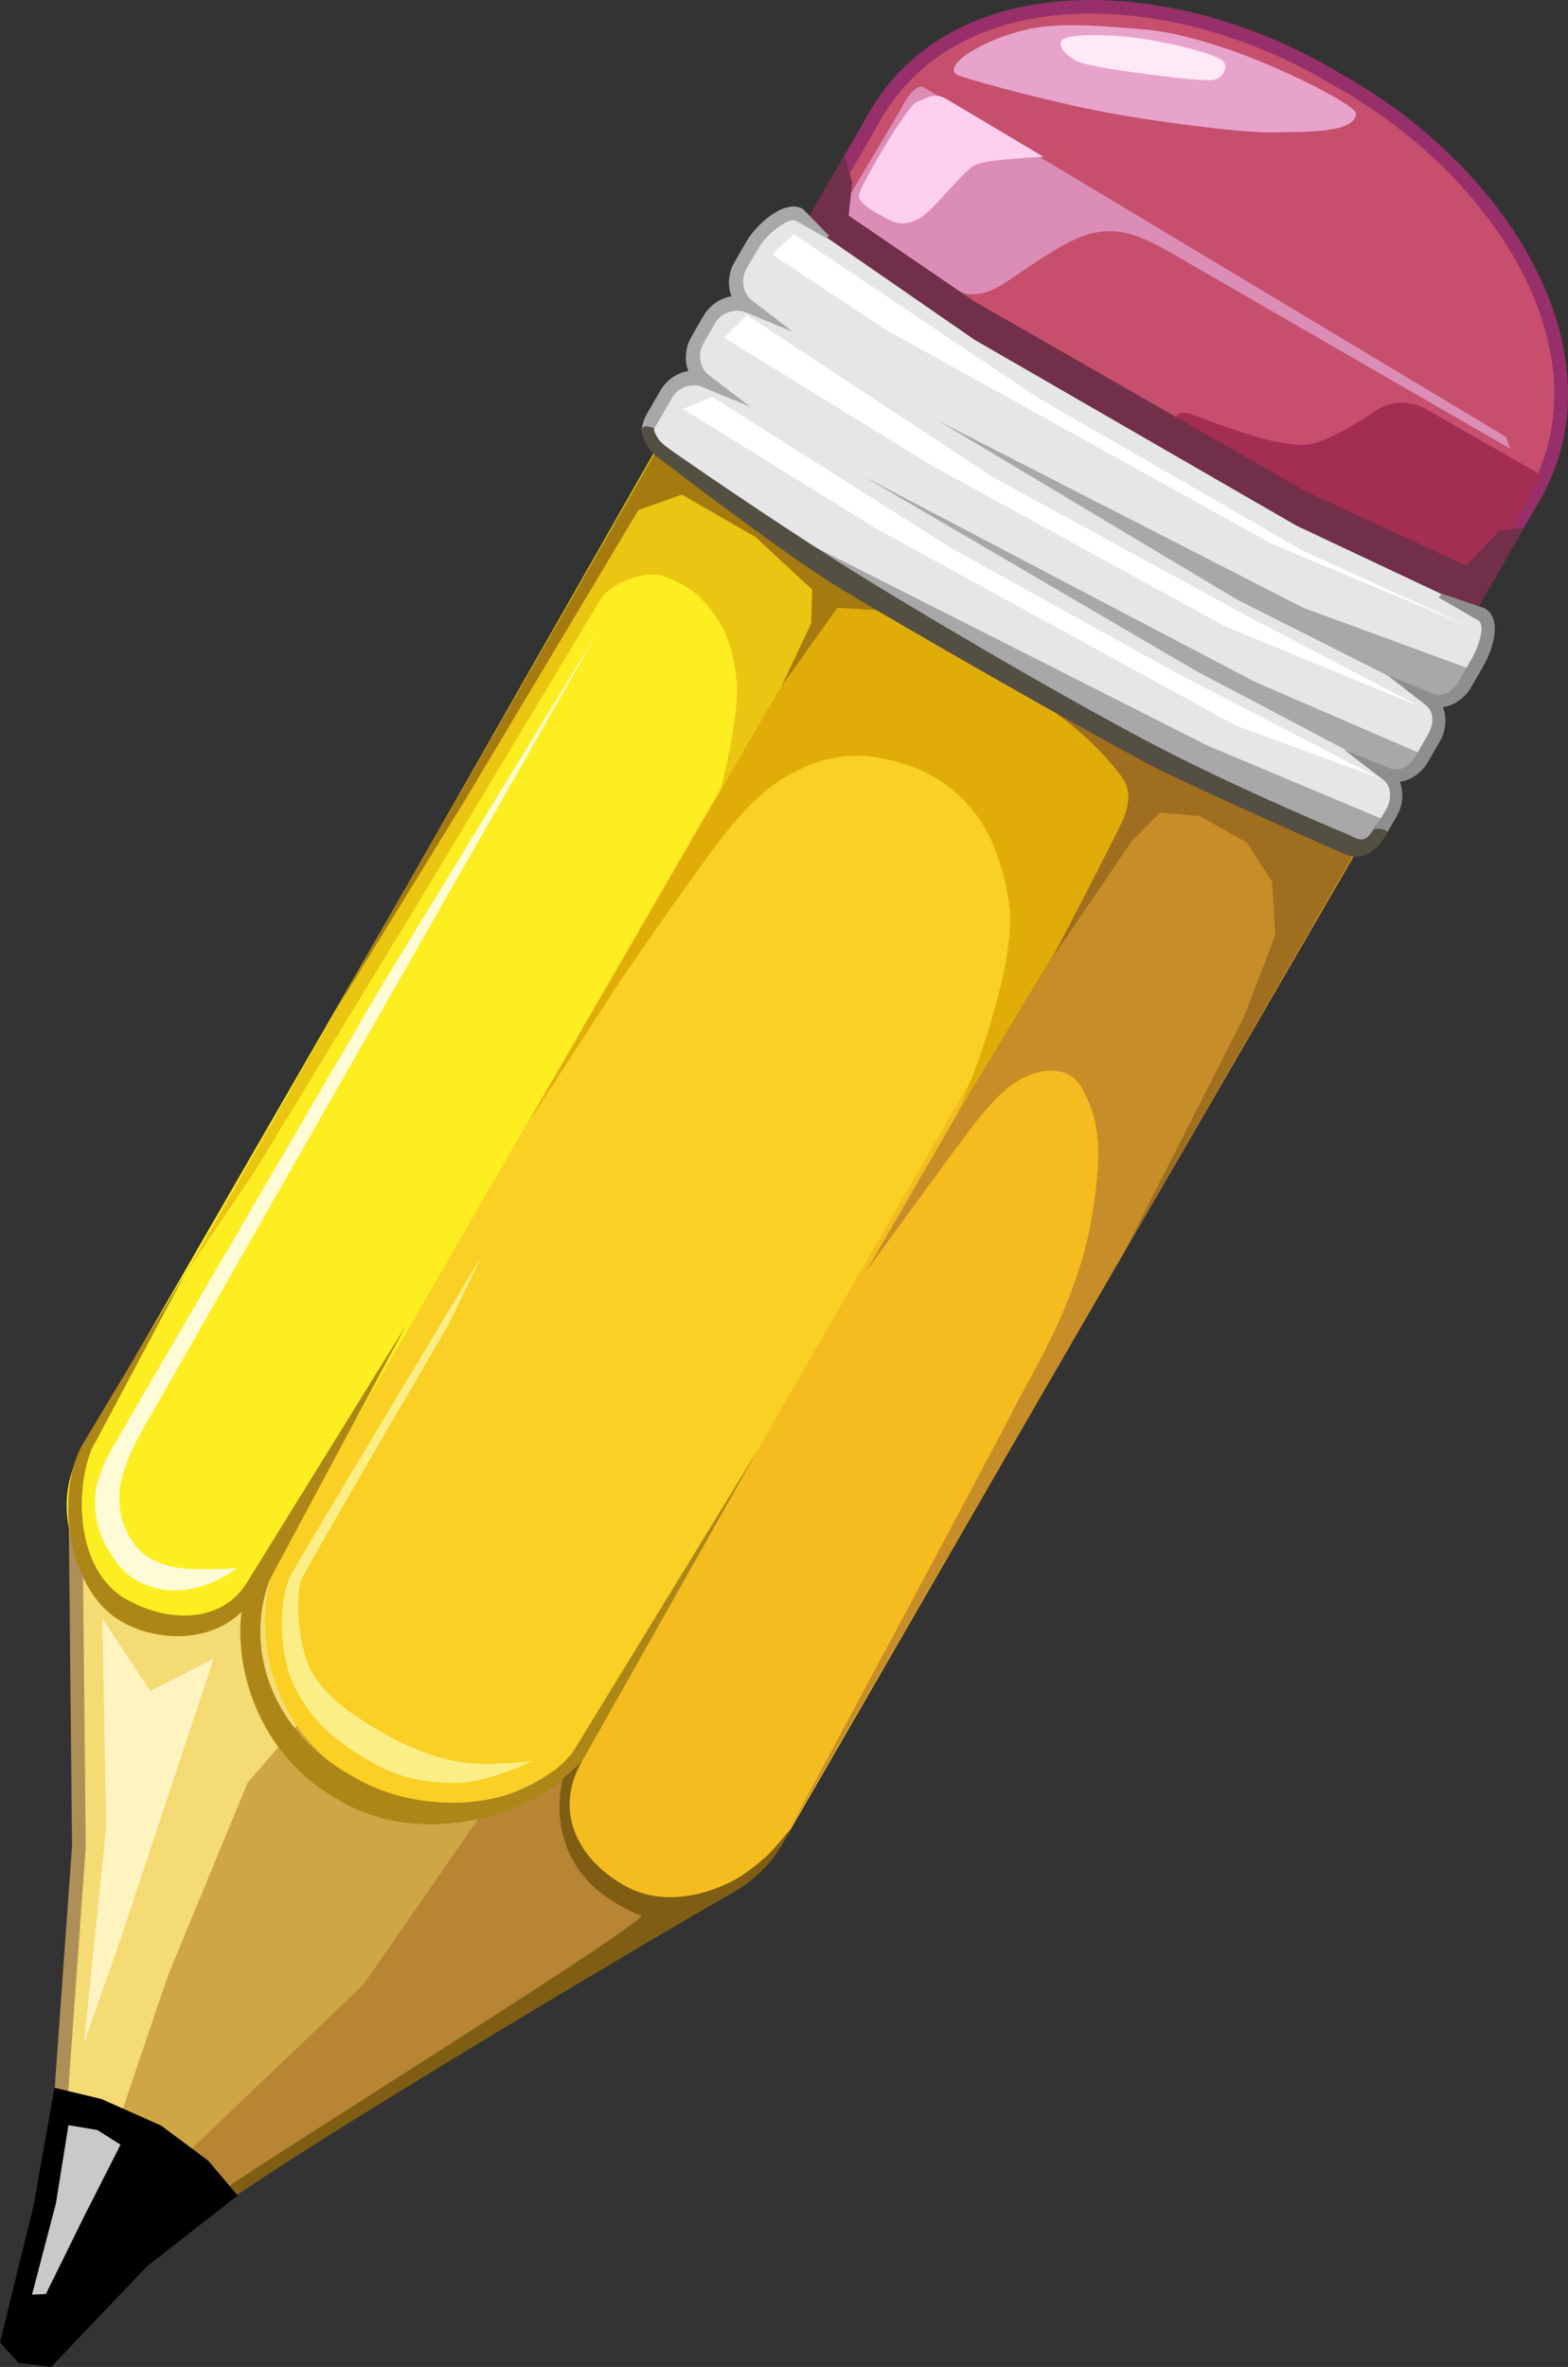 <svg id="Layer_1" xmlns="http://www.w3.org/2000/svg" width="100" height="150.917" viewBox="0 0 100 150.917"><rect x="0" y="0" width="100" height="150.917" fill="#333333" stroke="none"/><style>.st0{fill:#f4db73;stroke:#af8f58;stroke-width:.875;stroke-miterlimit:10}.st1{fill:#fff3c0}.st2{fill:#b78534}.st3{fill:#cea645}.st4{fill:#f4bc1e}.st5{fill:#f9d023}.st6{fill:#fcee21}.st7{fill:#ad8618}.st8{fill:#7f5e13}.st9{fill:#c68d28}.st10{fill:#e0ac07}.st11{fill:#eac511}.st12{fill:#ccc}.st13{fill:#a06e1f}.st14{fill:#a57a0f}.st15{fill:#c64f6e}.st16{fill:#962f6a}.st17{fill:#db8db6}.st18{fill:#a32e52}.st19{fill:#e8a3cb}.st20{fill:#722f49}.st21{fill:#e6e6e6}.st22{fill:#fff}.st23{fill:#a8a8a8}.st24{fill:#c9c9c9}.st25{fill:#ffcff0}.st26{fill:#ffe9f7}.st27{fill:#fffbd7}.st28{fill:#fcee86}.st29{fill:#544f43}.st30{fill:#8e8e8e}</style><path class="st0" d="M46.237 120.42l-16.62-19.034-24.798-4.871.212 21.211-1.294 18.067 8.803 5.335 16.945-11.303z"/><path class="st1" d="M5.354 130.287l1.418-13.828-.248-13.275 3.054 4.625 4.042-2.043-5.903 17.805z"/><path class="st2" d="M14.59 139.66l-3.19-2.347 11.772-12.227 9.86-12.995 15.366 5.168-6.19 5.181-15.67 9.43z"/><path class="st3" d="M11.153 138.03l-3.788-2.186 3.34-9.866 5.084-12.305 6.127-7.113 10.304 6.937-9.042 13.038z"/><path class="st4" d="M39.174 120.262c-2.922-1.687-3.933-5.46-2.246-8.382l39.576-68.547c1.935-3.35 6.258-4.51 9.608-2.575l.005.003c3.35 1.934 4.509 6.258 2.575 9.608l-38.676 66.988c-2.183 3.78-7.061 5.088-10.842 2.905z"/><path class="st5" d="M22.713 113.537c-5.539-3.198-7.454-10.346-4.256-15.885l35.471-61.438c3.198-5.538 10.346-7.454 15.884-4.256 5.539 3.198 7.454 10.346 4.257 15.884L38.597 109.28c-3.197 5.539-10.345 7.454-15.884 4.257z"/><path class="st6" d="M7.796 102.146c-3.381-1.952-4.55-6.316-2.598-9.697L44.26 24.79c1.952-3.38 6.315-4.55 9.697-2.598 3.381 1.952 4.55 6.316 2.598 9.697L17.493 99.548c-1.952 3.38-6.316 4.55-9.697 2.598z"/><path class="st7" d="M35.816 113.54c-3.434 2.736-9.545 3.926-14.018 1.343l-.444-.256c-4.53-2.616-6.425-7.713-5.956-11.844-2.047 1.997-5.438 1.885-7.647.61-3.559-2.055-4.221-8.29-2.471-11.32l6.614-11.02L5.826 92.44c-1.116 2.807-.88 7.736 2.175 9.5 2.652 1.53 6.206 1.643 7.834-1.177l10.067-16.27-8.72 16.27c-1.596 4.344.114 9.501 5.047 12.35l.443.256c4.124 2.38 10.683 2.232 13.839-1.616l11.879-19.41-11.348 20.093"/><path class="st8" d="M37.1 112.336c-1.656 2.867-.586 5.975 2.695 7.87 3.11 1.794 6.689-.1 7.313-.493.662-.417 1.211-.858 1.728-1.317s1.577-1.783 1.577-1.783c-.725 1.475-1.607 2.912-3.893 4.192-3.471 1.942-23.444 13.77-31.289 19.057-1.21.815-.73-.204-1.071-.114-.94.25 27.52-17.386 26.712-17.617-.434-.124-1.26-.584-1.76-.89-2.997-1.829-3.888-4.941-3.22-7.835"/><path class="st9" d="M73.948 48.74l12.554 5.585-36.284 62.554s13.54-25.2 14.497-27.152 3.91-6.518 4.852-11.761c.942-5.244.316-6.89-.518-8.507-.693-1.345-2.258-1.556-3.96-.645-.87.465-1.573 1.197-2.488 2.268S55.224 81.09 55.224 81.09l18.724-32.35z"/><path class="st10" d="M54.402 35.799l21.27 10.968-14.799 24.537c.186.056 4.018-9.296 3.505-13.506-.272-2.234-1.084-4.449-2.009-5.706-2.1-2.854-4.732-3.526-6.629-3.827-1.795-.284-3.543.164-5.104.967-1.56.804-2.792 1.924-4.453 3.995s-6.687 9.397-6.687 9.397l-5.777 8.912L54.402 35.8z"/><path class="st11" d="M41.939 28.302l12.08 8.363-8.055 13.658s1.257-4.77 1.007-6.996c-.25-2.226-.792-3.36-1.59-4.388-.796-1.029-1.222-1.338-2.182-1.83-.96-.49-1.513-.62-2.56-.34-1.047.279-1.976.816-2.386 1.526-.41.71-12.403 20.617-12.403 20.617L16.233 74.7l-4.3 6.356 29.834-52.306.172-.447z"/><path class="st12" d="M88.55 51.214l-1.71 2.38-13.21-6.28L52.49 34.94l23.676 11.48z"/><path d="M15.155 139.986l-1.872-2.217-3.001-2.238-3.818-1.699-2.99-.717-1.336 7.54L0 149.354l1.172 1.3 2.09.263 6.104-6.409z"/><path class="st13" d="M64.005 43.314l11.171 5.987 11.044 5.366-14.507 25.127 7.59-14.895 2.03-5.267-.21-3.426-1.6-2.48-2.985-1.681-2.557-.236-1.808 1.819-5.088 7.5s4.163-7.971 4.552-8.904c.389-.933.487-1.874-.071-2.65-1.786-2.484-4.518-4.313-4.518-4.313l-3.043-1.947z"/><path class="st14" d="M53.794 36.62l9.018 5.374-6.967-3.096-2.44-.147-3.549 4.98 1.88-3.986.064-2.151-3.62-3.353-4.687-2.706-2.778.984L29.66 51.011l-8.307 13.512 20.478-35.737z"/><path class="st15" d="M69.276 37.393l-4.154-2.399c-10.417-6.014-21.6-6.326-15.587-16.743l6.27-10.86c5.088-8.811 18.413-8.71 28.83-2.696l1.124.65c10.417 6.013 17.167 17.503 12.08 26.314l-6.27 10.86c-6.014 10.417-11.876.888-22.293-5.126z"/><path class="st16" d="M85.632 47.6c-2.827 0-5.784-2.211-9.421-4.93-2.111-1.58-4.504-3.369-7.154-4.899l-4.154-2.398c-2.65-1.53-5.396-2.707-7.819-3.746-4.692-2.013-8.398-3.602-9.413-6.654-.62-1.865-.134-4.135 1.486-6.94l6.27-10.86c5.378-9.318 19.185-8.77 29.427-2.856l1.124.649c5.266 3.04 9.65 7.52 12.027 12.292 2.585 5.189 2.66 10.381.213 14.62l-6.27 10.86c-1.62 2.806-3.343 4.361-5.268 4.757a5.196 5.196 0 0 1-1.048.105zM69.495 37.014c2.694 1.556 5.109 3.361 7.24 4.955 3.912 2.926 7.006 5.236 9.77 4.669 1.665-.342 3.198-1.761 4.685-4.337l6.27-10.86c2.296-3.977 2.212-8.875-.238-13.793-2.302-4.621-6.56-8.968-11.682-11.925l-1.124-.649C74.547-.623 61.288-1.232 56.184 7.61l-6.27 10.86c-1.487 2.576-1.95 4.613-1.413 6.227.89 2.679 4.438 4.2 8.929 6.125 2.444 1.05 5.215 2.237 7.91 3.793l4.155 2.399z"/><path class="st17" d="M53.835 13.074l-.177 1.328 7.649 4.248s.986.401 2.287-.32c1.3-.723 4.045-2.917 5.836-3.399 1.79-.48 3.104-.05 5.343 1.243l21.528 12.429-.245-.74S59.554 5.943 58.92 5.577s-1.47 1.38-1.47 1.38l-3.616 6.117z"/><path class="st18" d="M98.314 30.294l-3.842 6.873-12.897-5.805-6.304-3.808s-1.033-1.775.931-1.062c1.964.714 5.732 2.215 7.486 1.797s4.047-2.173 4.523-2.366a3.102 3.102 0 0 1 2.791.191c.884.51 7.312 4.18 7.312 4.18z"/><path class="st19" d="M86.485 7.26c.032-.465-3.305-2.181-6.007-3.3-2.703-1.118-5.533-1.931-7.55-2.086-2.017-.154-5.08-.491-7.215-.04-2.136.45-3.77 1.358-4.358 1.86s-.646.869-.357 1.057c.289.188 5.063 1.513 8.715 2.254S79.4 8.494 81.091 8.439c1.692-.054 5.305.138 5.394-1.178z"/><path class="st20" d="M53.836 9.939l-2.75 4.725L70.653 27.54l23.016 12.257 3.522-6.173-1.558.215-2.124 2.226-10.232-4.73-21.123-12.11-8.032-5.48.226-2.142z"/><path class="st21" d="M93.446 43.605l.75-1.3c.557-.963 1.224-2.697.391-3.178L82.688 33.52l-20.55-11.865-11.05-7.642c-.833-.48-2.548.648-3.104 1.611l-.75 1.3c-.517.895-.351 1.97.341 2.506-.81-.333-1.824.062-2.34.956l-.751 1.3c-.516.894-.35 1.97.342 2.505-.81-.332-1.824.062-2.34.957l-.751 1.3c-.556.963-.227 2.236.606 2.717l11.334 7.806 20.265 11.7 11.9 5.608c.833.48 1.551-.187 2.108-1.15l.75-1.3c.516-.895.35-1.97-.342-2.506.81.333 1.824-.062 2.34-.956l.751-1.3c.517-.894.35-1.97-.342-2.505.81.332 1.825-.062 2.341-.957z"/><path class="st22" d="M49.237 16.227l1.38-1.298 15.634 10.466 16.793 9.695 10.526 4.806-12.471-5.227-24.614-13.645zM46.175 21.53l1.458-1.43 15.71 10.332 16.128 8.806 11.114 5.828-12.51-5.16-18.545-10.16zM43.551 26.076l1.875-.77 15.292 9.671 14.414 7.985 12.828 6.65-9.171-3.36-22.893-12.544z"/><path class="st23" d="M90.926 48.188l-1.701 1.417-12.97-6.837-21.14-12.373 24.9 13.072zM88.512 52.37l-1.527 1.77-13.827-6.34-23.526-14.11 27.395 13.86zM93.9 42.708l-1.82 2.169-13.201-6.654L59.874 26.85l23.241 11.903z"/><path class="st24" d="M2.042 146.304l1.524-5.812.798-4.99 1.843.307 1.479.938-2.306 4.54-2.454 4.98z"/><path class="st25" d="M54.775 12.431c.077-.538 3.069-5.713 3.701-5.937s1.117-.618 1.81-.218 6.265 3.727 6.265 3.727-3.526.127-4.333.503c-.806.376-2.709 2.95-3.56 3.4-.851.45-1.347.431-2.056.057-.709-.375-1.904-.993-1.827-1.532z"/><path class="st26" d="M67.726 2.575c.294-.44 3.114-.433 5.344-.072s4.724 1.044 4.976 1.442c.252.398-.017.93-.522 1.116-.505.185-3.3-.194-4.746-.383s-3.817-.535-4.29-.878-1.057-.785-.762-1.225z"/><path class="st27" d="M7.251 92.156c1.385-2.399 17.04-29.22 17.04-29.22l13.798-22.589s-28.068 49.2-28.834 50.525-1.623 3.103-1.64 4.44c-.016 1.338.237 2.073.864 3.025s1.861 1.522 3.166 1.66c1.427.15 3.465-.02 3.465-.02s-1.653 1.402-3.94 1.429c-1.276.015-2.808-.527-3.654-1.69s-1.194-1.867-1.363-2.89-.287-2.27 1.098-4.67z"/><path class="st28" d="M18.47 100.57c.22-.54 12.27-20.526 12.27-20.526l-2.162 4.475s-9.186 15.666-9.368 16.225c-.483 1.49-.025 4.683.677 5.863.801 1.346 1.999 2.374 3.999 3.571s3.949 1.985 5.795 2.21c1.847.224 4.254-.112 4.254-.112s-2.932 1.548-5.44 1.405c-2.508-.144-3.734-.64-5.593-1.798-1.86-1.158-2.935-2.2-3.984-4.068-1.049-1.868-1.264-5.254-.448-7.246z"/><path class="st23" d="M42.86 25.364c.4-.695 1.302-.952 1.925-.696l3.058 1.266-2.657-2.035c-.533-.412-.729-1.302-.328-1.997l.75-1.3c.402-.694 1.303-.951 1.926-.696l3.06 1.265-2.659-2.034c-.533-.412-.729-1.302-.327-1.997l.75-1.3c.564-.976 1.978-2.009 2.405-1.763l1.978 1.127.118-.185-1.65-1.694c-1.182-.683-3 1.024-3.609 2.078l-.75 1.3c-.41.708-.463 1.525-.199 2.193-.71.106-1.39.56-1.8 1.269l-.75 1.3c-.41.708-.463 1.524-.2 2.193-.71.105-1.39.56-1.799 1.269l-.573.992c-.223.386-.662.996-.575 1.696.036.292.581.043.581.043l1.325-2.294z"/><path class="st29" d="M87.746 52.602l-.177.308c-.43.745-.803.735-1.458.358 0 0-6.598-2.726-12.112-5.573-5.514-2.846-15.463-8.675-20.241-11.686-4.778-3.01-10.381-6.898-10.381-6.898-.917-.635-1.077-.759-1.307-1.018 0 0-.407-.51-.35-.801l-.434-.115c-.177.023-.388-.034-.329.45.069.557.649 1.366 1.186 1.676h.001s7.328 5.62 10.811 7.821S70.26 47.178 73.37 48.784s12.17 5.575 12.17 5.575c1.047.605 2.118.145 2.786-1.012l.178-.307-.758-.438z"/><path class="st30" d="M89.072 52.045c.41-.709.463-1.526.2-2.193.71-.106 1.39-.56 1.799-1.269l.75-1.3c.41-.708.463-1.525.2-2.193.71-.106 1.39-.56 1.8-1.269l.75-1.3c.628-1.089 1.296-3.058.104-3.746l.015.009-2.742-.936-.193.251 2.522 1.457c.44.253.123 1.512-.464 2.528l-.75 1.3c-.401.695-1.044 1.1-1.666.845l-2.929-1.19 2.462 1.922c.533.412.535 1.19.134 1.885l-.75 1.3c-.402.694-1.045 1.1-1.667.845l-2.929-1.19 2.51 1.923c.533.411.529 1.273.165 1.904s-.85 1.32-.85 1.32c.386-.303.957.089.957.089l.572-.992z"/></svg>